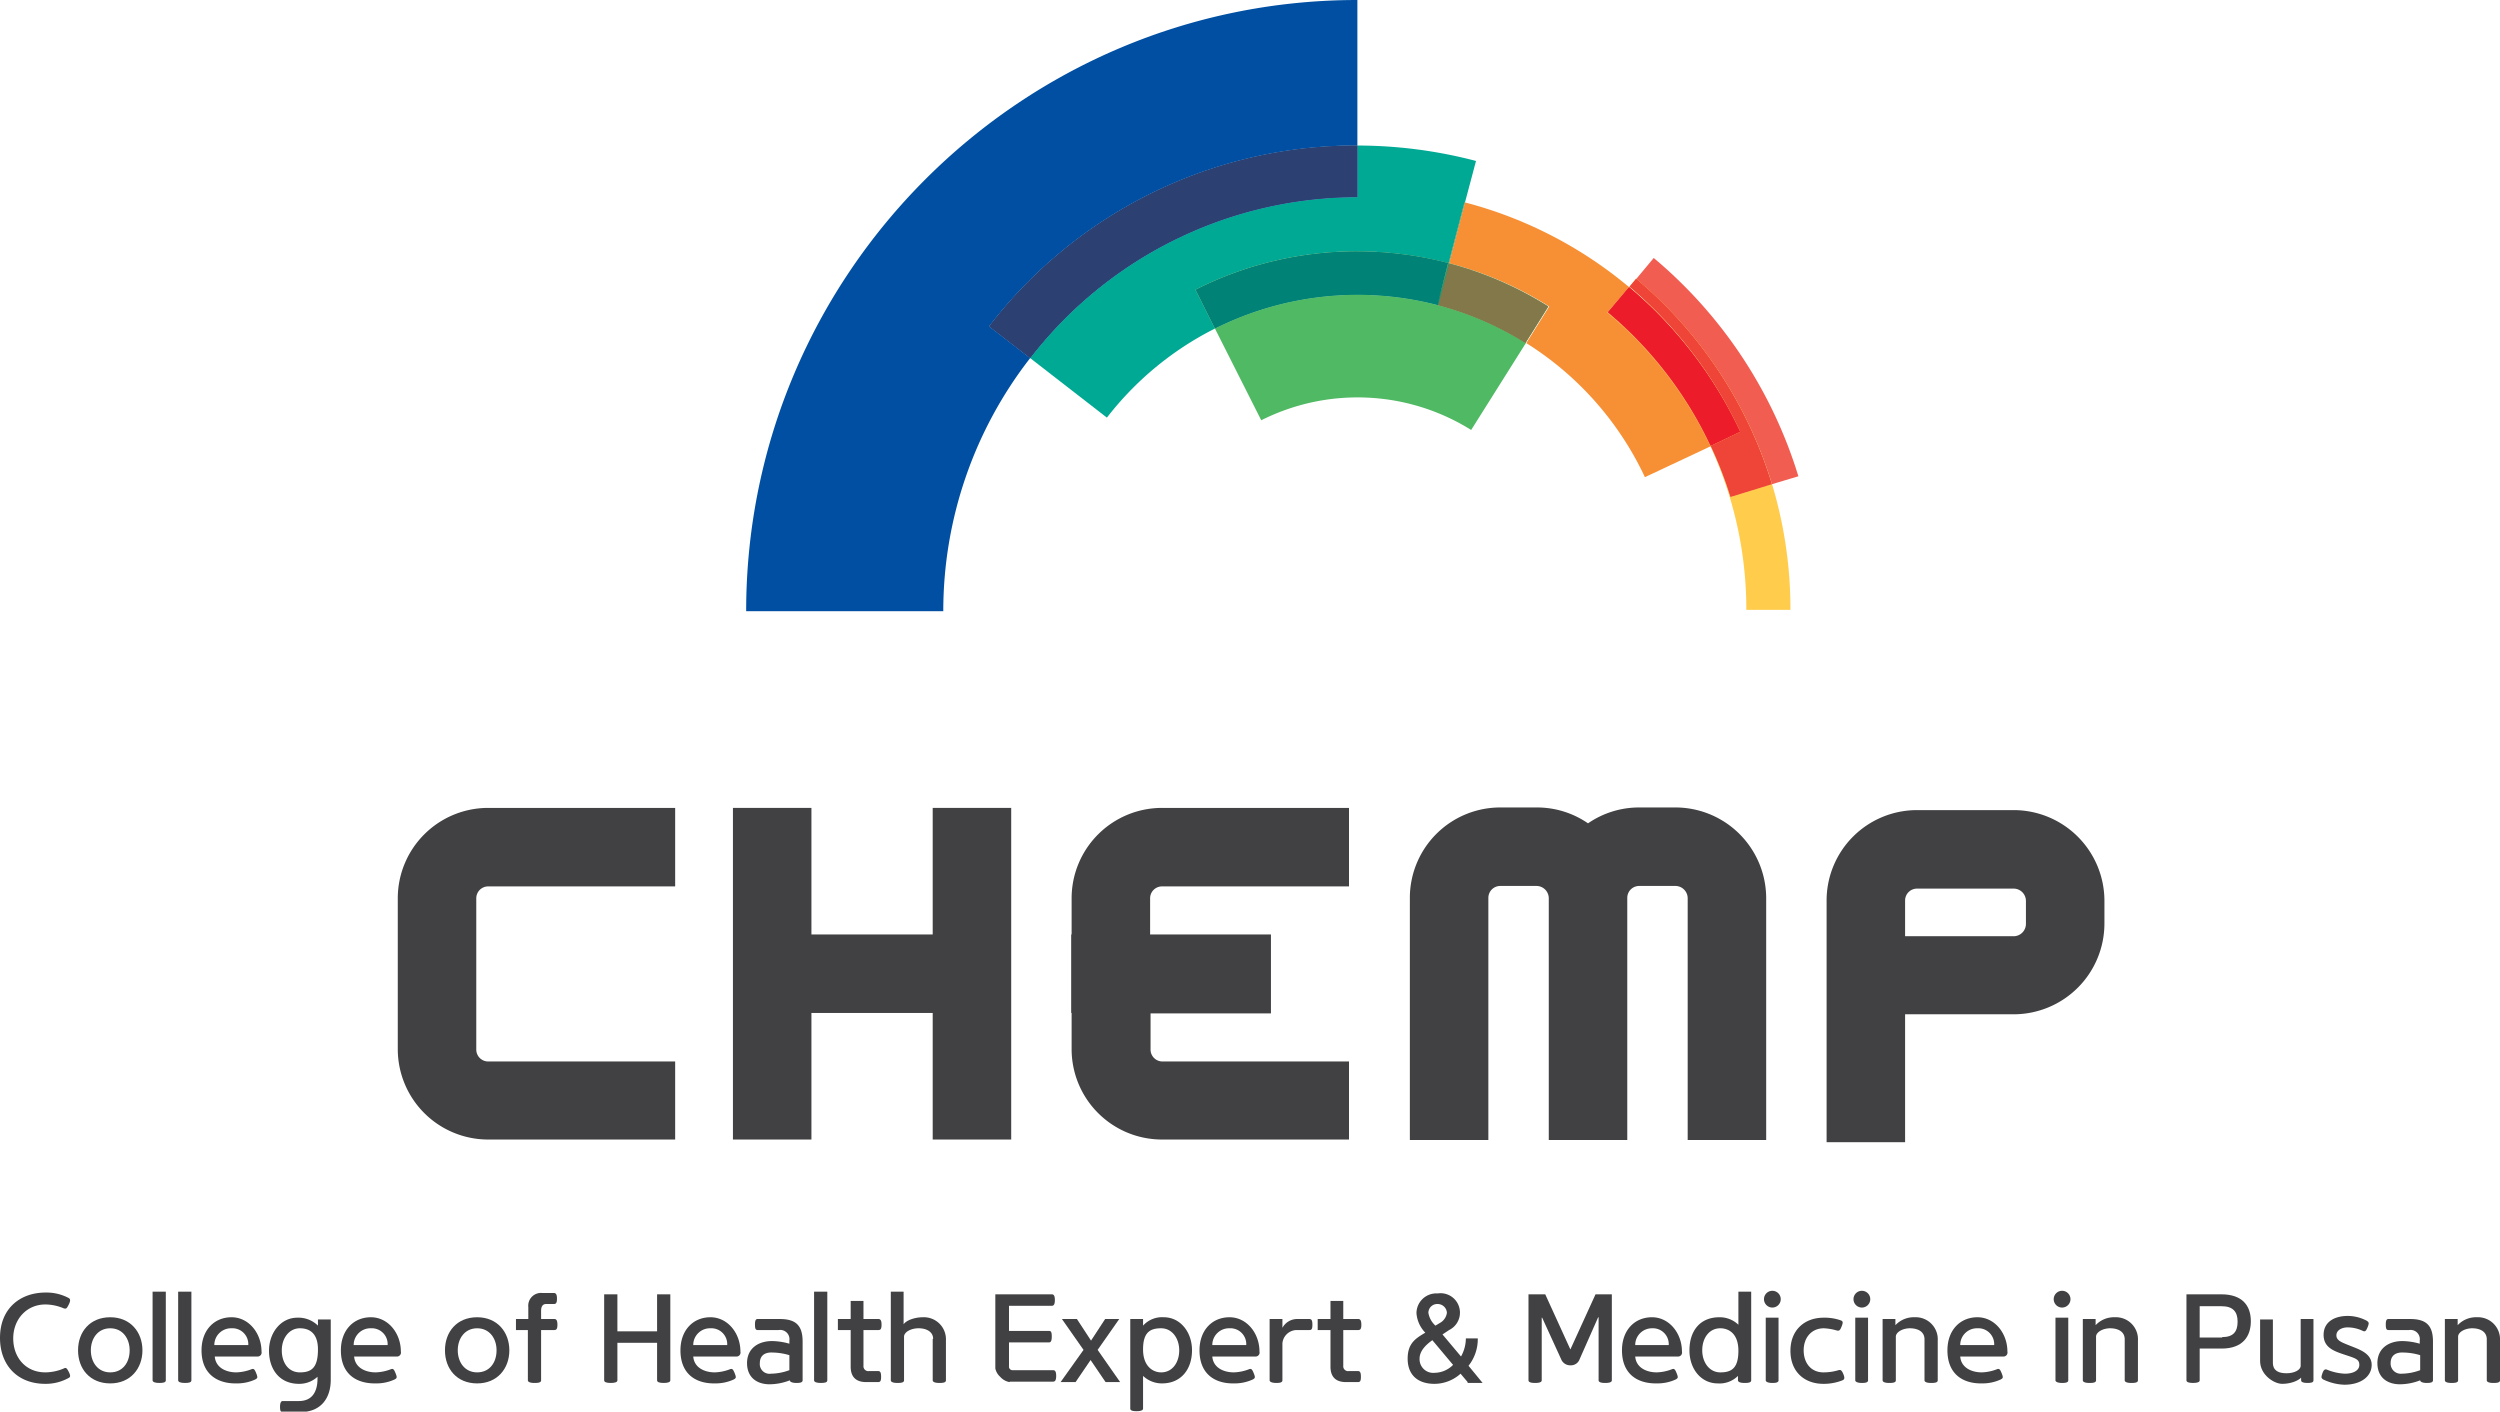 <svg xmlns="http://www.w3.org/2000/svg" viewBox="0 0 566.9 320.1"><defs><style>.cls-1{isolation:isolate;}.cls-2{fill:#414042;}.cls-3{fill:#ffcc4c;}.cls-4{fill:#004fa3;}.cls-5{fill:#4fb963;}.cls-6{fill:#f15d50;}.cls-15,.cls-6,.cls-9{mix-blend-mode:multiply;}.cls-7{fill:#ef4438;}.cls-8,.cls-9{fill:#f78f35;}.cls-10{fill:#827849;}.cls-11{fill:#ed1c2a;}.cls-12,.cls-15{fill:#00a994;}.cls-13{fill:#2c4071;}.cls-14{fill:#008276;}</style></defs><title>logo_chemp_basic</title><g class="cls-1"><g id="Layer_1" data-name="Layer 1"><polygon class="cls-2" points="211.5 211.9 184 211.9 184 183.2 166.2 183.2 166.2 211.9 166.2 229.7 166.2 258.4 184 258.4 184 229.7 211.5 229.7 211.5 258.4 229.3 258.4 229.3 229.7 229.3 211.9 229.3 183.2 211.5 183.2 211.5 211.9"/><path class="cls-2" d="M104.4,213.7v34.2a20.5,20.5,0,0,0,20.5,20.5h42.4V250.7H124.9a2.7,2.7,0,0,1-2.7-2.7V213.7a2.7,2.7,0,0,1,2.7-2.7h42.4V193.2H124.9A20.5,20.5,0,0,0,104.4,213.7Z" transform="translate(-14.2 -10)"/><path class="cls-2" d="M257.2,213.7v8.2h-0.1v17.8h0.1v8.2a20.5,20.5,0,0,0,20.5,20.5h42.4V250.7H277.8a2.7,2.7,0,0,1-2.7-2.7v-8.2h27.3V221.9H275v-8.2a2.7,2.7,0,0,1,2.7-2.7h42.4V193.2H277.8A20.5,20.5,0,0,0,257.2,213.7Z" transform="translate(-14.2 -10)"/><path class="cls-2" d="M470.9,193.7h-22a20.5,20.5,0,0,0-20.5,20.5v54.8h17.8v-29h24.7a20.6,20.6,0,0,0,20.5-20.6v-5.3A20.6,20.6,0,0,0,470.9,193.7Zm2.7,25.8a2.8,2.8,0,0,1-2.7,2.8H446.2v-8.1a2.7,2.7,0,0,1,2.7-2.7h22a2.8,2.8,0,0,1,2.7,2.8v5.3Z" transform="translate(-14.2 -10)"/><path class="cls-2" d="M394.2,193.1h-8.3a20.4,20.4,0,0,0-11.6,3.6,20.4,20.4,0,0,0-11.6-3.6h-8.3a20.5,20.5,0,0,0-20.5,20.3h0v55.1h17.8V213.6h0a2.7,2.7,0,0,1,2.7-2.7h8.3a2.8,2.8,0,0,1,2.7,2.8h0v54.8h17.8V213.6h0a2.7,2.7,0,0,1,2.7-2.7h8.3a2.8,2.8,0,0,1,2.7,2.8h0v54.8h17.8V213.6h0A20.6,20.6,0,0,0,394.2,193.1Z" transform="translate(-14.2 -10)"/><path class="cls-3" d="M385.1,73.2h0L383.6,75h0Z" transform="translate(-14.2 -10)"/><path class="cls-3" d="M406.6,122.7a88.1,88.1,0,0,0-4.5-11.6H402a88,88,0,0,1,8.2,37.2h10a98.1,98.1,0,0,0-4.2-28.6Z" transform="translate(-14.2 -10)"/><path class="cls-4" d="M322,43V10c-76.4,0-138.6,62.2-138.6,138.6h44.7a93.4,93.4,0,0,1,19.7-57.4l-9.3-7.2A105,105,0,0,1,322,43Z" transform="translate(-14.2 -10)"/><path class="cls-5" d="M340.3,79.2a72.2,72.2,0,0,0-50.6,5.3l10.5,20.8a48.6,48.6,0,0,1,47.6,2.2l12.4-19.7a71.7,71.7,0,0,0-19.9-8.6h0Z" transform="translate(-14.2 -10)"/><path class="cls-6" d="M416,119.8l6-1.8a104.4,104.4,0,0,0-32.8-49.5l-4,4.8A97.9,97.9,0,0,1,416,119.8Z" transform="translate(-14.2 -10)"/><path class="cls-3" d="M408.8,107.9l-6.7,3.2a88.1,88.1,0,0,1,4.5,11.6l9.4-2.9a97.9,97.9,0,0,0-30.8-46.6l-1.5,1.8A96,96,0,0,1,408.8,107.9Z" transform="translate(-14.2 -10)"/><path class="cls-7" d="M408.8,107.9l-6.7,3.2a88.1,88.1,0,0,1,4.5,11.6l9.4-2.9a97.9,97.9,0,0,0-30.8-46.6l-1.5,1.8A96,96,0,0,1,408.8,107.9Z" transform="translate(-14.2 -10)"/><path class="cls-8" d="M378.7,80.9l4.9-5.8a95.6,95.6,0,0,0-37.2-19.2l-3.6,13.8a81.2,81.2,0,0,1,22.7,9.8l-5.2,8.3a71.8,71.8,0,0,1,26.9,30.4l14.9-7A88.1,88.1,0,0,0,378.7,80.9Z" transform="translate(-14.2 -10)"/><path class="cls-3" d="M378.8,80.8l4.8-5.7h0l-4.9,5.8A88.1,88.1,0,0,1,402,111.1h0.1A88.5,88.5,0,0,0,378.8,80.8Z" transform="translate(-14.2 -10)"/><path class="cls-9" d="M378.8,80.8l4.8-5.7h0l-4.9,5.8A88.1,88.1,0,0,1,402,111.1h0.1A88.5,88.5,0,0,0,378.8,80.8Z" transform="translate(-14.2 -10)"/><path class="cls-5" d="M342.7,69.7l-2.5,9.5a71.7,71.7,0,0,1,19.9,8.6l5.2-8.3A81.2,81.2,0,0,0,342.7,69.7Z" transform="translate(-14.2 -10)"/><path class="cls-10" d="M342.7,69.7l-2.5,9.5a71.7,71.7,0,0,1,19.9,8.6l5.2-8.3A81.2,81.2,0,0,0,342.7,69.7Z" transform="translate(-14.2 -10)"/><path class="cls-3" d="M383.6,75.1l-4.8,5.7a88.5,88.5,0,0,1,23.3,30.3l6.7-3.2A96,96,0,0,0,383.6,75.1Z" transform="translate(-14.2 -10)"/><path class="cls-6" d="M383.6,75.1l-4.8,5.7a88.5,88.5,0,0,1,23.3,30.3l6.7-3.2A96,96,0,0,0,383.6,75.1Z" transform="translate(-14.2 -10)"/><path class="cls-11" d="M383.6,75.1l-4.8,5.7a88.5,88.5,0,0,1,23.3,30.3l6.7-3.2A96,96,0,0,0,383.6,75.1Z" transform="translate(-14.2 -10)"/><path class="cls-12" d="M322,67a81.8,81.8,0,0,1,20.7,2.7l3.6-13.8h0.1l2.5-9.4A106,106,0,0,0,322,43V54.7a93.8,93.8,0,0,0-74.2,36.5l17.4,13.5a71.8,71.8,0,0,1,24.5-20.2l-4.4-8.8A80.8,80.8,0,0,1,322,67Z" transform="translate(-14.2 -10)"/><path class="cls-4" d="M322,54.7V43a105,105,0,0,0-83.5,41l9.3,7.2A93.8,93.8,0,0,1,322,54.7Z" transform="translate(-14.2 -10)"/><path class="cls-13" d="M322,54.7V43a105,105,0,0,0-83.5,41l9.3,7.2A93.8,93.8,0,0,1,322,54.7Z" transform="translate(-14.2 -10)"/><path class="cls-5" d="M340.3,79.2h0l2.5-9.5A81.8,81.8,0,0,0,322,67a80.8,80.8,0,0,0-36.7,8.7l4.4,8.8A72.2,72.2,0,0,1,340.3,79.2Z" transform="translate(-14.2 -10)"/><path class="cls-14" d="M340.3,79.2h0l2.5-9.5A81.8,81.8,0,0,0,322,67a80.8,80.8,0,0,0-36.7,8.7l4.4,8.8A72.2,72.2,0,0,1,340.3,79.2Z" transform="translate(-14.2 -10)"/><path class="cls-9" d="M342.7,69.6h0.1l3.6-13.8h-0.1Z" transform="translate(-14.2 -10)"/><path class="cls-15" d="M342.7,69.6h0.1l3.6-13.8h-0.1Z" transform="translate(-14.2 -10)"/><path class="cls-5" d="M340.2,79.1h0l2.5-9.5h-0.1Z" transform="translate(-14.2 -10)"/><path class="cls-9" d="M340.2,79.1h0l2.5-9.5h-0.1Z" transform="translate(-14.2 -10)"/><path class="cls-15" d="M340.2,79.1h0l2.5-9.5h-0.1Z" transform="translate(-14.2 -10)"/><path class="cls-2" d="M14.2,313.4c0-6.9,4.8-10.3,10.3-10.3a10.7,10.7,0,0,1,5.2,1.2c0.4,0.2.6,0.5,0.1,1.5s-0.6,1-1.1.9a10.9,10.9,0,0,0-4.2-.9c-4.3,0-7.3,3.4-7.3,7.7s2.8,7.7,7.3,7.7a10.9,10.9,0,0,0,4.2-.9c0.4-.2.6-0.2,1.1,0.8s0.3,1.2-.1,1.4a10.7,10.7,0,0,1-5.2,1.3C17.9,323.8,14.2,319.3,14.2,313.4Z" transform="translate(-14.2 -10)"/><path class="cls-2" d="M31.9,316.2c0-4.2,2.7-7.5,7.3-7.5s7.3,3.4,7.3,7.5-2.7,7.5-7.3,7.5S31.9,320.4,31.9,316.2Zm11.7,0c0-2.7-1.6-5-4.4-5s-4.4,2.3-4.4,5,1.6,5,4.4,5S43.6,319,43.6,316.2Z" transform="translate(-14.2 -10)"/><path class="cls-2" d="M48.9,302.9h2.9V323c0,0.5-.6.6-1.5,0.6s-1.5-.2-1.5-0.6V302.9Z" transform="translate(-14.2 -10)"/><path class="cls-2" d="M54.7,302.9h2.9V323c0,0.5-.6.6-1.5,0.6s-1.5-.2-1.5-0.6V302.9Z" transform="translate(-14.2 -10)"/><path class="cls-2" d="M59.9,316.2c0-4.6,2.9-7.5,6.8-7.5s6.8,3.6,6.8,7.8a0.9,0.9,0,0,1-1,1.1H62.9c0.2,2.5,2.5,3.6,4.9,3.6a10.4,10.4,0,0,0,3.4-.7c0.5-.2.7-0.1,1.1,0.9s0.3,1.1-.2,1.4a9.8,9.8,0,0,1-4.2.9C63.4,323.8,59.9,321.5,59.9,316.2ZM70.5,315a3.6,3.6,0,0,0-3.8-3.8,3.8,3.8,0,0,0-3.9,3.8h7.6Z" transform="translate(-14.2 -10)"/><path class="cls-2" d="M86.3,322.1h0a6.1,6.1,0,0,1-4.3,1.7c-4.5,0-6.8-3.4-6.8-7.5s2.7-7.5,6.4-7.5a6.3,6.3,0,0,1,4.7,1.8h0v-1.4h2.9v13.7c0,4-2.1,7.3-6.9,7.3h-4c-0.5,0-.6-0.4-0.6-1.2s0.2-1.3.6-1.3h3.7c2.9,0,4.2-2,4.2-5.1v-0.5Zm-4.1-10.9c-2.4,0-4.1,2.2-4.1,5s1.5,5,4.1,5,4.1-1,4.1-5.2S83.8,311.2,82.2,311.2Z" transform="translate(-14.2 -10)"/><path class="cls-2" d="M91.5,316.2c0-4.6,2.9-7.5,6.8-7.5s6.8,3.6,6.8,7.8a0.9,0.9,0,0,1-1,1.1H94.5c0.2,2.5,2.5,3.6,4.9,3.6a10.4,10.4,0,0,0,3.4-.7c0.5-.2.7-0.1,1.1,0.9s0.3,1.1-.2,1.4a9.8,9.8,0,0,1-4.2.9C94.9,323.8,91.5,321.5,91.5,316.2Zm10.6-1.2a3.6,3.6,0,0,0-3.8-3.8,3.8,3.8,0,0,0-3.9,3.8h7.6Z" transform="translate(-14.2 -10)"/><path class="cls-2" d="M115.1,316.2c0-4.2,2.7-7.5,7.3-7.5s7.3,3.4,7.3,7.5-2.7,7.5-7.3,7.5S115.1,320.4,115.1,316.2Zm11.7,0c0-2.7-1.6-5-4.4-5s-4.4,2.3-4.4,5,1.6,5,4.4,5S126.8,319,126.8,316.2Z" transform="translate(-14.2 -10)"/><path class="cls-2" d="M134,311.6h-2.8v-2.5H134v-2.7a2.9,2.9,0,0,1,3.2-3.2h2.6c0.5,0,.7.4,0.7,1.3s-0.2,1.2-.7,1.2H138c-0.8,0-1.1.7-1.1,1.5v1.9h3c0.5,0,.7.4,0.7,1.3s-0.2,1.2-.7,1.2h-3V323c0,0.5-.6.6-1.5,0.6s-1.5-.2-1.5-0.6V311.6Z" transform="translate(-14.2 -10)"/><path class="cls-2" d="M166.2,323c0,0.4-.5.6-1.5,0.6s-1.5-.2-1.5-0.6v-8.5h-9V323c0,0.4-.5.6-1.5,0.6s-1.5-.2-1.5-0.6V303.5h3v8.4h9v-8.4h3V323Z" transform="translate(-14.2 -10)"/><path class="cls-2" d="M168.5,316.2c0-4.6,2.9-7.5,6.8-7.5s6.8,3.6,6.8,7.8a0.9,0.9,0,0,1-1,1.1h-9.7c0.2,2.5,2.5,3.6,4.9,3.6a10.4,10.4,0,0,0,3.4-.7c0.5-.2.7-0.1,1.1,0.9s0.3,1.1-.2,1.4a9.8,9.8,0,0,1-4.2.9C171.9,323.8,168.5,321.5,168.5,316.2Zm10.6-1.2a3.6,3.6,0,0,0-3.8-3.8,3.8,3.8,0,0,0-3.9,3.8h7.6Z" transform="translate(-14.2 -10)"/><path class="cls-2" d="M186,311.6c-0.5,0-.6-0.4-0.6-1.3s0.2-1.2.6-1.2H191c3.6,0,5.2,1.4,5.2,5.1V323c0,0.5-.6.6-1.4,0.6s-1.5-.2-1.5-0.6h0a12.7,12.7,0,0,1-4.6.9c-2.8,0-5.1-1.5-5.1-4.8s2.5-5,5.7-5a14.9,14.9,0,0,1,3.9.6V314a2.1,2.1,0,0,0-2.4-2.4H186Zm0.5,7.5a2.2,2.2,0,0,0,2.5,2.4,12.4,12.4,0,0,0,4.2-.8v-3.4a13.9,13.9,0,0,0-3.8-.6C187.5,316.6,186.5,317.5,186.5,319.1Z" transform="translate(-14.2 -10)"/><path class="cls-2" d="M198.9,302.9h2.9V323c0,0.5-.6.6-1.5,0.6s-1.5-.2-1.5-0.6V302.9Z" transform="translate(-14.2 -10)"/><path class="cls-2" d="M210,311.6v8.1a1.1,1.1,0,0,0,1.3,1.2h2c0.5,0,.7.3,0.7,1.3s-0.2,1.2-.7,1.2h-2.7c-2,0-3.5-.9-3.5-3.5v-8.3h-2.9v-2.5h2.9v-4.1H210v4.1h3.4c0.5,0,.7.4,0.7,1.3s-0.2,1.2-.7,1.2H210Z" transform="translate(-14.2 -10)"/><path class="cls-2" d="M225.8,313.6c0-1.6-1.5-2.4-3.3-2.4s-3.3.9-3.3,1.9V323c0,0.5-.6.6-1.5,0.6s-1.5-.2-1.5-0.6V302.9h2.9v7.4c0.6-.9,2.5-1.6,4.4-1.6a5,5,0,0,1,5.2,5.2V323c0,0.5-.6.6-1.5,0.6s-1.5-.2-1.5-0.6v-9.4Z" transform="translate(-14.2 -10)"/><path class="cls-2" d="M243.1,323.4a3.7,3.7,0,0,1-2.1-1.2,3.5,3.5,0,0,1-1.1-1.9V303.5h12.8c0.5,0,.7.4,0.7,1.3s-0.2,1.3-.7,1.3h-9.7v5.7h9.1c0.5,0,.6.4,0.6,1.3s-0.2,1.3-.6,1.3h-9.1v5.4a0.8,0.8,0,0,0,.9.9h9.1c0.5,0,.7.4,0.7,1.3s-0.2,1.3-.7,1.3h-9.8Z" transform="translate(-14.2 -10)"/><path class="cls-2" d="M264.9,323.4l-3.4-5-3.4,5h-3.4l5.2-7.3-4.9-7h3.4l3.2,4.9,3.2-4.9H268l-4.9,7,5.1,7.3h-3.4Z" transform="translate(-14.2 -10)"/><path class="cls-2" d="M273.4,329.4c0,0.4-.5.6-1.5,0.6s-1.4-.2-1.4-0.6V309.1h2.9v1.5h0a5.8,5.8,0,0,1,4.7-1.9c3.7,0,6.4,3.3,6.4,7.5s-2.4,7.5-6.8,7.5a6.2,6.2,0,0,1-4.3-1.7h0v7.3Zm4.1-8.2c2.6,0,4.1-2.3,4.1-5s-1.6-5-4.1-5-4.1.9-4.1,4.8S275.7,321.2,277.5,321.2Z" transform="translate(-14.2 -10)"/><path class="cls-2" d="M286.2,316.2c0-4.6,2.9-7.5,6.8-7.5s6.8,3.6,6.8,7.8a0.9,0.9,0,0,1-1,1.1h-9.7c0.2,2.5,2.5,3.6,4.9,3.6a10.4,10.4,0,0,0,3.4-.7c0.5-.2.7-0.1,1.1,0.9s0.3,1.1-.2,1.4a9.8,9.8,0,0,1-4.2.9C289.6,323.8,286.2,321.5,286.2,316.2Zm10.6-1.2a3.6,3.6,0,0,0-3.8-3.8,3.8,3.8,0,0,0-3.9,3.8h7.6Z" transform="translate(-14.2 -10)"/><path class="cls-2" d="M308.2,311.6a3.3,3.3,0,0,0-3.2,3V323c0,0.5-.6.6-1.4,0.6s-1.5-.2-1.5-0.6V309.1H305v2h0a3.8,3.8,0,0,1,3.4-2h2.7c0.5,0,.7.3,0.7,1.3s-0.2,1.2-.7,1.2h-2.9Z" transform="translate(-14.2 -10)"/><path class="cls-2" d="M318.8,311.6v8.1a1.1,1.1,0,0,0,1.3,1.2h2c0.5,0,.7.3,0.7,1.3s-0.2,1.2-.7,1.2h-2.7c-2,0-3.5-.9-3.5-3.5v-8.3H313v-2.5h2.9v-4.1h2.9v4.1h3.4c0.5,0,.7.4,0.7,1.3s-0.2,1.2-.7,1.2h-3.4Z" transform="translate(-14.2 -10)"/><path class="cls-2" d="M347,323.4l-1.6-1.9a8.9,8.9,0,0,1-5.9,2.3c-4,0-6.1-2.2-6.1-5.7s1.8-4.6,4-5.9a7.1,7.1,0,0,1-2-4.4,4.5,4.5,0,0,1,4.8-4.5,4.4,4.4,0,0,1,2.6,8.3l-1.5,1,4.2,5a8.5,8.5,0,0,0,1.1-4.1h2.7a9.7,9.7,0,0,1-2.1,6.2l3.2,3.9H347Zm-8-9.5c-1.4,1-2.9,2.4-2.9,4.2a3.1,3.1,0,0,0,3.4,3.2,6,6,0,0,0,4.2-1.8Zm1.2-8.2a2,2,0,0,0-2.1,2,5,5,0,0,0,1.6,2.9l1-.6a3.1,3.1,0,0,0,1.6-2.3A2.1,2.1,0,0,0,340.3,305.7Z" transform="translate(-14.2 -10)"/><path class="cls-2" d="M372.4,318.2a2.1,2.1,0,0,1-2.1,1.4,2.2,2.2,0,0,1-2.1-1.4l-4.3-9.4h-0.1V323c0,0.4-.5.6-1.5,0.6s-1.5-.2-1.5-0.6V303.5h3.8l5.7,12.5,5.7-12.5h3.7V323c0,0.4-.5.6-1.5,0.6s-1.5-.2-1.5-0.6V308.7h-0.1Z" transform="translate(-14.2 -10)"/><path class="cls-2" d="M382,316.2c0-4.6,2.9-7.5,6.8-7.5s6.8,3.6,6.8,7.8a0.9,0.9,0,0,1-1,1.1H385c0.2,2.5,2.5,3.6,4.9,3.6a10.4,10.4,0,0,0,3.4-.7c0.5-.2.7-0.1,1.1,0.9s0.3,1.1-.2,1.4a9.8,9.8,0,0,1-4.2.9C385.4,323.8,382,321.5,382,316.2Zm10.6-1.2a3.6,3.6,0,0,0-3.8-3.8A3.8,3.8,0,0,0,385,315h7.6Z" transform="translate(-14.2 -10)"/><path class="cls-2" d="M408.4,321.9h0a5.9,5.9,0,0,1-4.7,1.8c-3.7,0-6.4-3.2-6.4-7.5s2.3-7.5,6.8-7.5a6.1,6.1,0,0,1,4.3,1.7h0v-7.5h2.9V323c0,0.5-.6.6-1.5,0.6s-1.5-.2-1.5-0.6v-1.1Zm-4.1-10.7c-2.6,0-4.1,2.3-4.1,5s1.6,5,4.1,5,4.1-.9,4.1-4.9S406.1,311.2,404.3,311.2Z" transform="translate(-14.2 -10)"/><path class="cls-2" d="M416.1,302.7a1.9,1.9,0,0,1,1.9,1.9,1.9,1.9,0,1,1-3.8,0A1.9,1.9,0,0,1,416.1,302.7Zm-1.5,6.1h2.9V323c0,0.5-.6.6-1.4,0.6s-1.5-.2-1.5-0.6V308.8Z" transform="translate(-14.2 -10)"/><path class="cls-2" d="M427.8,311.2c-2.9,0-4.6,2.2-4.6,5s1.6,5,4.5,5a11.6,11.6,0,0,0,3.4-.5c0.4-.1.7-0.1,1.1,0.9s0.2,1.2-.2,1.4a11.6,11.6,0,0,1-4.3.8c-4.4,0-7.5-2.8-7.5-7.5s3.2-7.5,7.5-7.5a11,11,0,0,1,3.9.6c0.5,0.2.6,0.4,0.2,1.4s-0.6,1-1.1.9A12.5,12.5,0,0,0,427.8,311.2Z" transform="translate(-14.2 -10)"/><path class="cls-2" d="M436.4,302.7a1.9,1.9,0,0,1,1.9,1.9,1.9,1.9,0,1,1-3.8,0A1.9,1.9,0,0,1,436.4,302.7Zm-1.5,6.1h2.9V323c0,0.5-.6.6-1.4,0.6s-1.5-.2-1.5-0.6V308.8Z" transform="translate(-14.2 -10)"/><path class="cls-2" d="M441.2,309.1H444v1.4a5.7,5.7,0,0,1,4.4-1.8,5,5,0,0,1,5.2,5.3v9c0,0.5-.6.6-1.5,0.6s-1.5-.2-1.5-0.6v-9.3c0-1.8-1.6-2.5-3.3-2.5s-3.2.9-3.2,1.9V323c0,0.5-.6.6-1.5,0.6s-1.5-.2-1.5-0.6V309.1Z" transform="translate(-14.2 -10)"/><path class="cls-2" d="M455.8,316.2c0-4.6,2.9-7.5,6.8-7.5s6.8,3.6,6.8,7.8a0.9,0.9,0,0,1-1,1.1h-9.7c0.2,2.5,2.5,3.6,4.9,3.6a10.4,10.4,0,0,0,3.4-.7c0.5-.2.7-0.1,1.1,0.9s0.3,1.1-.2,1.4a9.8,9.8,0,0,1-4.2.9C459.2,323.8,455.8,321.5,455.8,316.2Zm10.6-1.2a3.6,3.6,0,0,0-3.8-3.8,3.8,3.8,0,0,0-3.9,3.8h7.6Z" transform="translate(-14.2 -10)"/><path class="cls-2" d="M481.8,302.7a1.9,1.9,0,0,1,1.9,1.9,1.9,1.9,0,1,1-3.8,0A1.9,1.9,0,0,1,481.8,302.7Zm-1.5,6.1h2.9V323c0,0.5-.6.6-1.4,0.6s-1.5-.2-1.5-0.6V308.8Z" transform="translate(-14.2 -10)"/><path class="cls-2" d="M486.6,309.1h2.8v1.4a5.7,5.7,0,0,1,4.4-1.8A5,5,0,0,1,499,314v9c0,0.5-.6.6-1.5,0.6s-1.5-.2-1.5-0.6v-9.3c0-1.8-1.6-2.5-3.3-2.5s-3.2.9-3.2,1.9V323c0,0.5-.6.6-1.5,0.6s-1.5-.2-1.5-0.6V309.1Z" transform="translate(-14.2 -10)"/><path class="cls-2" d="M510,303.5h7.9c4.8,0,6.7,2.6,6.7,6.1s-1.9,6.2-6.6,6.2h-5V323c0,0.4-.5.6-1.5,0.6s-1.5-.2-1.5-0.6V303.5Zm8.1,9.7c2.5,0,3.5-1.2,3.5-3.5s-1.1-3.5-3.6-3.5H513v7.1h5.1Z" transform="translate(-14.2 -10)"/><path class="cls-2" d="M538.8,323c0,0.5-.5.6-1.4,0.6s-1.4-.2-1.4-0.6v-0.6c-0.8.8-2.5,1.4-4.3,1.4s-5-2-5-5.2v-9.4h2.9v9.8c0,1.9,1.4,2.4,3.1,2.4s3.2-.7,3.2-1.7V309.1h2.9V323Z" transform="translate(-14.2 -10)"/><path class="cls-2" d="M541,322.8c-0.4-.3-0.5-0.4-0.2-1.3s0.6-1.1,1.1-.9a12.2,12.2,0,0,0,4,.9c1.9,0,3.3-.7,3.3-2s-0.9-1.5-3.3-2.3-4.8-1.6-4.8-4.5,2.4-4.3,5.5-4.3a9.3,9.3,0,0,1,4.3,1.1c0.4,0.3.6,0.4,0.2,1.4s-0.6,1.1-1.1.9a8,8,0,0,0-3.5-.8c-1.2,0-2.5.6-2.5,1.8s1.2,1.6,3.2,2.4,4.8,1.7,4.8,4.3-2.4,4.5-6.2,4.5A11.9,11.9,0,0,1,541,322.8Z" transform="translate(-14.2 -10)"/><path class="cls-2" d="M555.8,311.6c-0.5,0-.6-0.4-0.6-1.3s0.2-1.2.6-1.2h4.9c3.6,0,5.2,1.4,5.2,5.1V323c0,0.5-.6.6-1.4,0.6s-1.5-.2-1.5-0.6h0a12.7,12.7,0,0,1-4.6.9c-2.8,0-5.1-1.5-5.1-4.8s2.5-5,5.7-5a14.9,14.9,0,0,1,3.9.6V314a2.1,2.1,0,0,0-2.4-2.4h-4.8Zm0.5,7.5a2.3,2.3,0,0,0,2.5,2.4,12.4,12.4,0,0,0,4.2-.8v-3.4a13.8,13.8,0,0,0-3.8-.6C557.3,316.6,556.3,317.5,556.3,319.1Z" transform="translate(-14.2 -10)"/><path class="cls-2" d="M568.7,309.1h2.8v1.4a5.7,5.7,0,0,1,4.4-1.8,5,5,0,0,1,5.2,5.3v9c0,0.5-.6.6-1.5,0.6s-1.5-.2-1.5-0.6v-9.3c0-1.8-1.6-2.5-3.3-2.5s-3.2.9-3.2,1.9V323c0,0.5-.6.6-1.5,0.6s-1.5-.2-1.5-0.6V309.1Z" transform="translate(-14.2 -10)"/></g></g></svg>